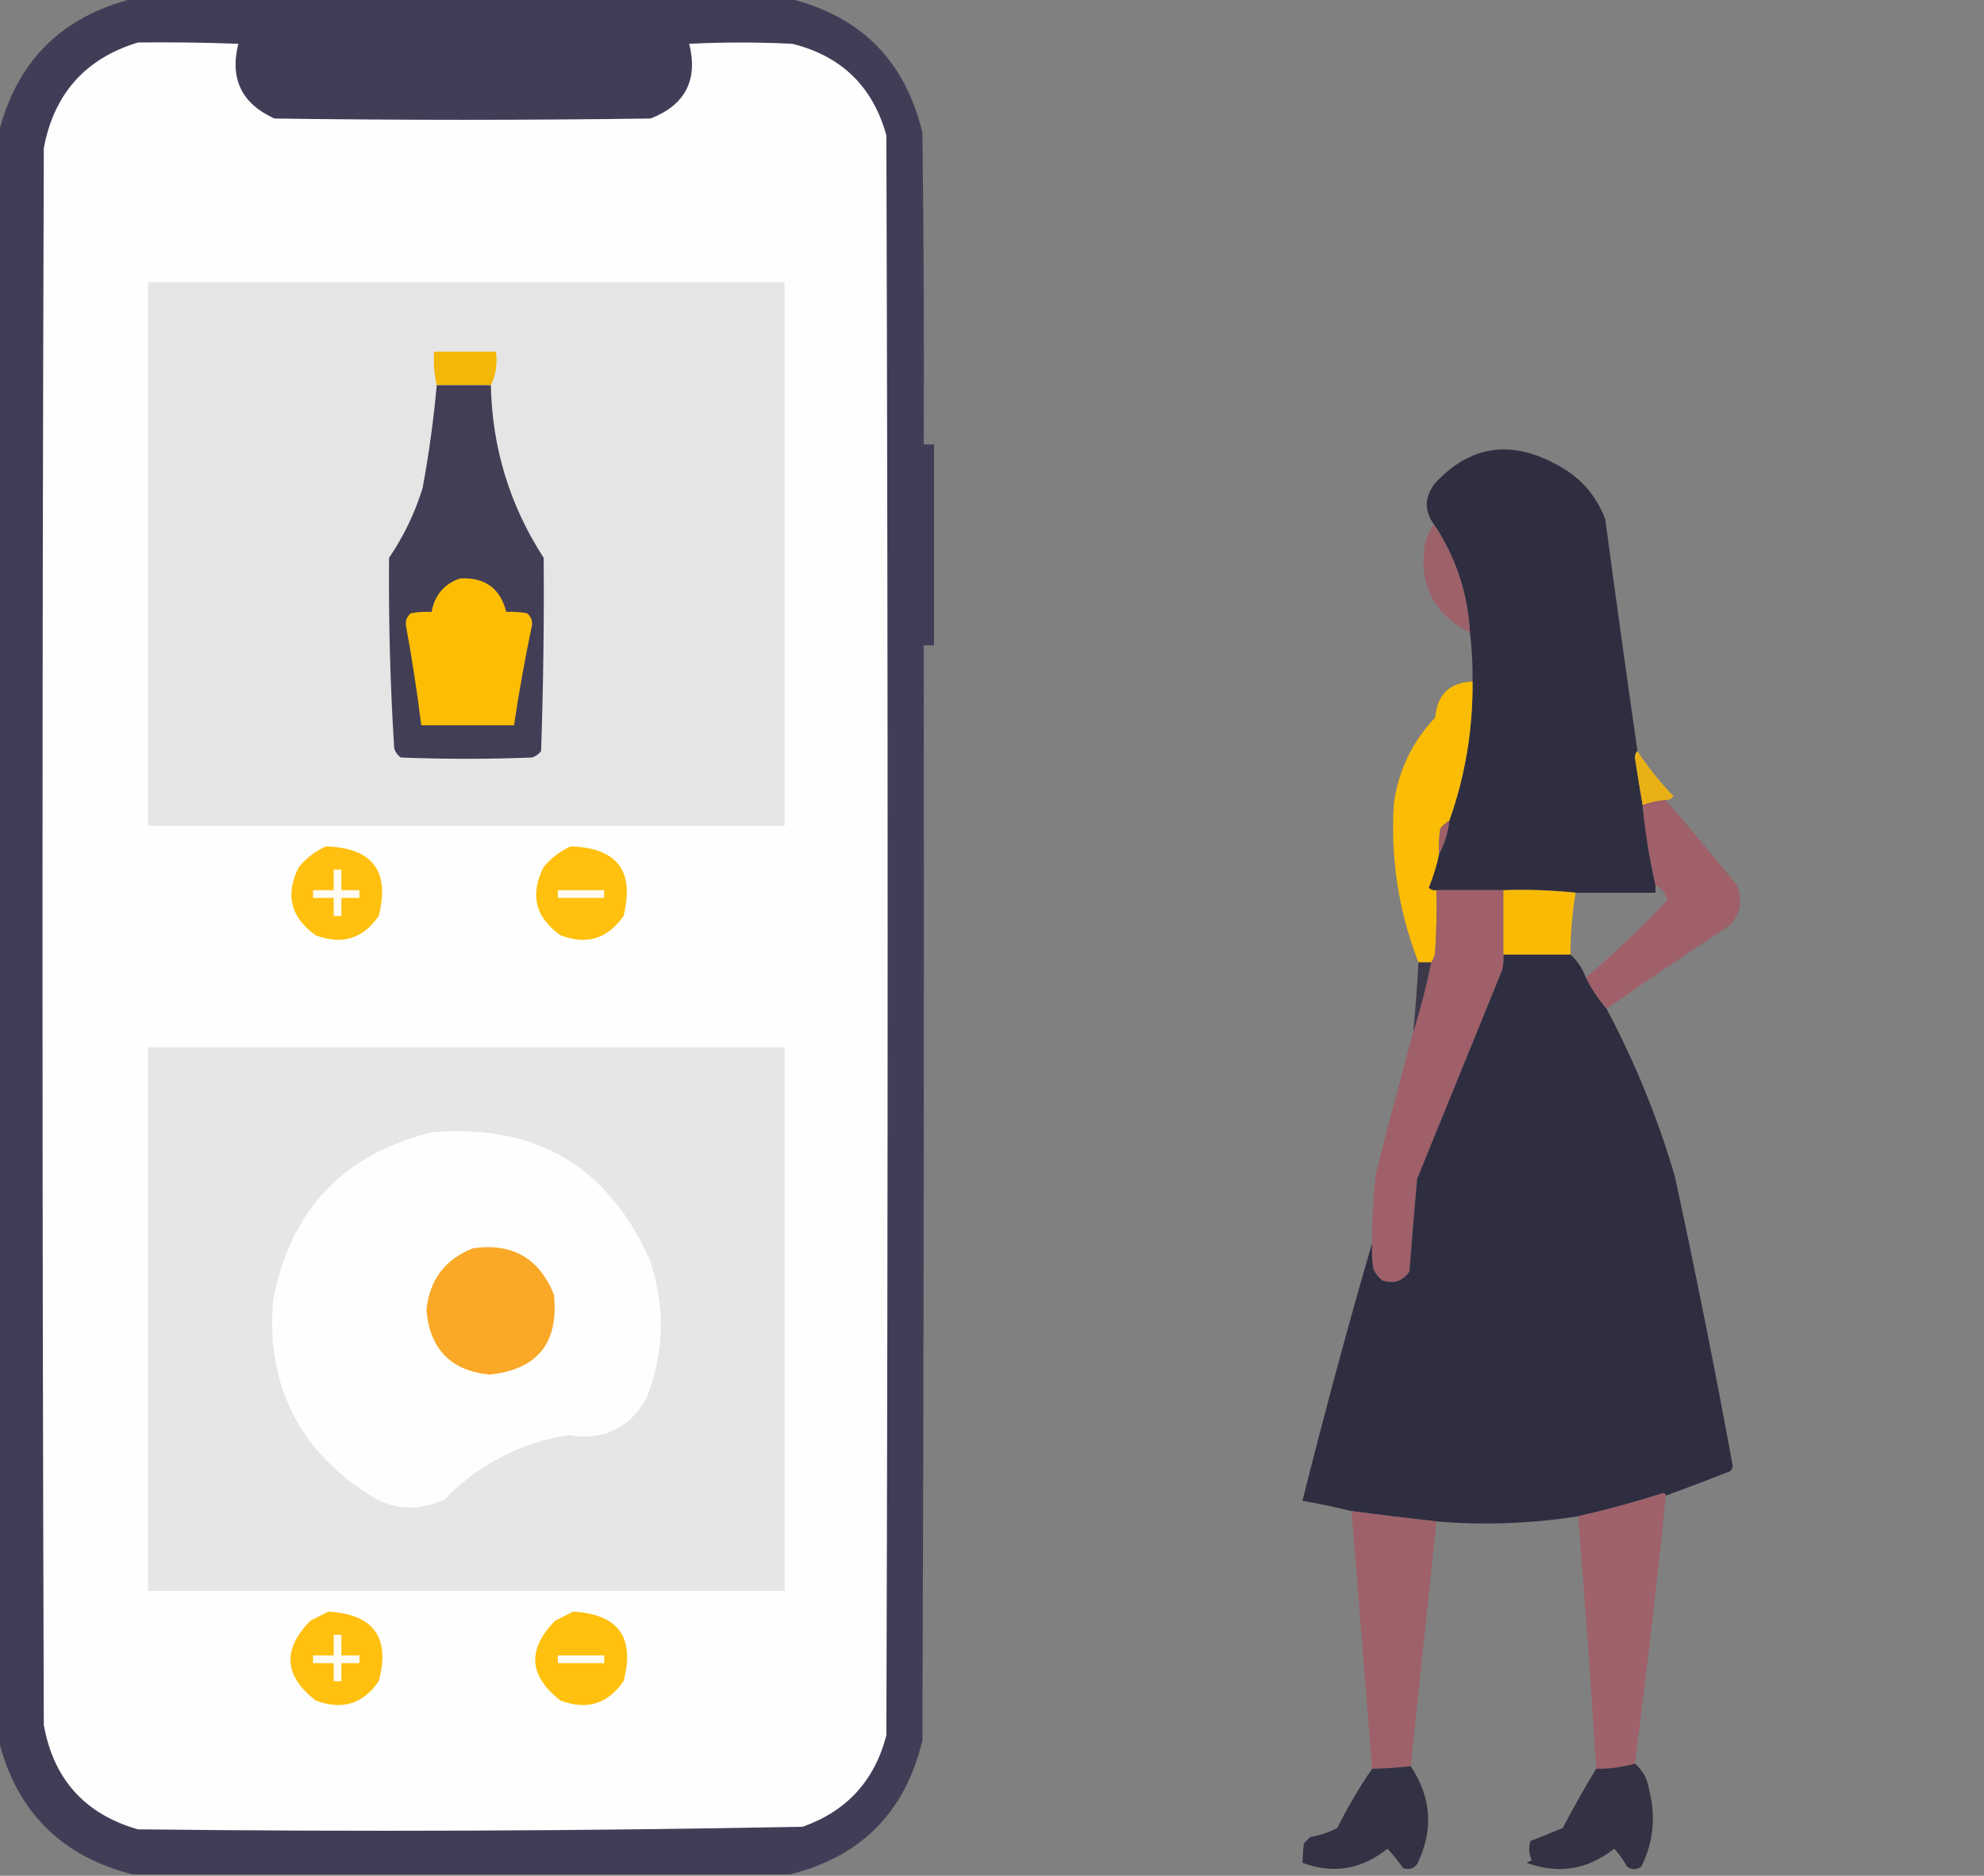 <?xml version="1.0" encoding="UTF-8"?>
<!DOCTYPE svg PUBLIC "-//W3C//DTD SVG 1.1//EN" "http://www.w3.org/Graphics/SVG/1.1/DTD/svg11.dtd">
<svg xmlns="http://www.w3.org/2000/svg" version="1.1" width="770px" height="728px" style="shape-rendering:geometricPrecision; text-rendering:geometricPrecision; image-rendering:optimizeQuality; fill-rule:evenodd; clip-rule:evenodd" xmlns:xlink="http://www.w3.org/1999/xlink">
<rect width="100%" height="100%" fill="#808080" stroke="none"/>
<g><path style="opacity:0.995" fill="#403e57" d="M 51.5,-0.5 C 136.5,-0.5 221.5,-0.5 306.5,-0.5C 334.152,6.319 351.319,23.653 358,51.5C 358.5,91.832 358.667,132.165 358.5,172.5C 359.833,172.5 361.167,172.5 362.5,172.5C 362.5,198.5 362.5,224.5 362.5,250.5C 361.167,250.5 359.833,250.5 358.5,250.5C 358.667,392.167 358.5,533.834 358,675.5C 351.319,703.347 334.152,720.681 306.5,727.5C 221.5,727.5 136.5,727.5 51.5,727.5C 23.829,720.496 6.496,703.163 -0.5,675.5C -0.5,467.5 -0.5,259.5 -0.5,51.5C 6.496,23.837 23.829,6.504 51.5,-0.5 Z"/></g>
<g><path style="opacity:1" fill="#fefefe" d="M 53.5,16.5 C 66.504,16.333 79.504,16.5 92.5,17C 89.111,30.556 93.778,40.223 106.5,46C 155.167,46.667 203.833,46.667 252.5,46C 265.958,40.751 270.958,31.084 267.5,17C 280.833,16.333 294.167,16.333 307.5,17C 326.566,21.733 338.733,33.566 344,52.5C 344.667,259.5 344.667,466.5 344,673.5C 339.447,691.121 328.614,702.955 311.5,709C 225.544,710.656 139.544,710.989 53.5,710C 32.954,704.09 20.788,690.59 17,669.5C 16.333,465.5 16.333,261.5 17,57.5C 20.947,36.393 33.114,22.726 53.5,16.5 Z"/></g>
<g><path style="opacity:1" fill="#e5e5e5" d="M 57.5,109.5 C 139.833,109.5 222.167,109.5 304.5,109.5C 304.5,179.833 304.5,250.167 304.5,320.5C 222.167,320.5 139.833,320.5 57.5,320.5C 57.5,250.167 57.5,179.833 57.5,109.5 Z"/></g>
<g><path style="opacity:1" fill="#f3b707" d="M 190.5,149.5 C 183.5,149.5 176.5,149.5 169.5,149.5C 168.515,145.366 168.182,141.032 168.5,136.5C 176.5,136.5 184.5,136.5 192.5,136.5C 193.097,141.294 192.43,145.627 190.5,149.5 Z"/></g>
<g><path style="opacity:1" fill="#413e56" d="M 169.5,149.5 C 176.5,149.5 183.5,149.5 190.5,149.5C 191.002,173.834 197.835,196.168 211,216.5C 211.19,241.502 210.857,266.502 210,291.5C 209.097,292.701 207.931,293.535 206.5,294C 189.5,294.667 172.5,294.667 155.5,294C 154.299,293.097 153.465,291.931 153,290.5C 151.445,265.853 150.778,241.186 151,216.5C 156.664,208.172 160.997,199.172 164,189.5C 166.475,176.142 168.309,162.809 169.5,149.5 Z"/></g>
<g><path style="opacity:0.99" fill="#2f2e41" d="M 635.5,291.5 C 634.861,292.097 634.528,292.93 634.5,294C 635.455,300.185 636.455,306.352 637.5,312.5C 638.537,323.003 640.203,333.337 642.5,343.5C 642.5,344.5 642.5,345.5 642.5,346.5C 632.167,346.5 621.833,346.5 611.5,346.5C 602.348,345.506 593.015,345.173 583.5,345.5C 574.833,345.5 566.167,345.5 557.5,345.5C 556.325,345.719 555.325,345.386 554.5,344.5C 556.242,340.275 557.576,335.941 558.5,331.5C 560.589,327.499 561.922,323.165 562.5,318.5C 568.648,301.151 571.648,283.151 571.5,264.5C 571.593,258.137 571.26,251.804 570.5,245.5C 569.602,230.14 564.935,216.14 556.5,203.5C 552.652,198.15 552.819,192.817 557,187.5C 570.419,173.081 585.919,170.581 603.5,180C 612.838,184.668 619.338,191.835 623,201.5C 627.034,231.567 631.2,261.567 635.5,291.5 Z"/></g>
<g><path style="opacity:0.968" fill="#9e6069" d="M 556.5,203.5 C 564.935,216.14 569.602,230.14 570.5,245.5C 556.505,238.512 550.671,227.179 553,211.5C 553.705,208.524 554.871,205.858 556.5,203.5 Z"/></g>
<g><path style="opacity:1" fill="#fcbd02" d="M 178.5,224.5 C 188.169,223.983 194.169,228.316 196.5,237.5C 199.187,237.336 201.854,237.503 204.5,238C 205.944,239.126 206.61,240.626 206.5,242.5C 203.778,255.441 201.445,268.441 199.5,281.5C 187.5,281.5 175.5,281.5 163.5,281.5C 161.874,268.451 159.874,255.451 157.5,242.5C 157.39,240.626 158.056,239.126 159.5,238C 162.146,237.503 164.813,237.336 167.5,237.5C 168.686,230.987 172.352,226.654 178.5,224.5 Z"/></g>
<g><path style="opacity:0.97" fill="#fdbd01" d="M 571.5,264.5 C 571.648,283.151 568.648,301.151 562.5,318.5C 561.206,319.29 560.039,320.29 559,321.5C 558.502,324.817 558.335,328.15 558.5,331.5C 557.576,335.941 556.242,340.275 554.5,344.5C 555.325,345.386 556.325,345.719 557.5,345.5C 557.666,353.507 557.5,361.507 557,369.5C 556.79,371.058 556.29,372.391 555.5,373.5C 553.833,373.5 552.167,373.5 550.5,373.5C 542.745,353.554 539.578,332.888 541,311.5C 542.871,298.759 548.205,287.759 557,278.5C 557.78,269.552 562.613,264.886 571.5,264.5 Z"/></g>
<g><path style="opacity:0.892" fill="#f5b709" d="M 635.5,291.5 C 639.573,297.747 644.24,303.581 649.5,309C 648.756,310.039 647.756,310.539 646.5,310.5C 643.402,310.756 640.402,311.422 637.5,312.5C 636.455,306.352 635.455,300.185 634.5,294C 634.528,292.93 634.861,292.097 635.5,291.5 Z"/></g>
<g><path style="opacity:0.974" fill="#a06069" d="M 646.5,310.5 C 655.832,321.335 664.999,332.335 674,343.5C 676.474,349.209 675.641,354.375 671.5,359C 655.345,369.663 639.345,380.497 623.5,391.5C 620.35,387.881 617.684,383.881 615.5,379.5C 626.434,370.069 636.934,360.069 647,349.5C 646.573,346.879 645.073,344.879 642.5,343.5C 640.203,333.337 638.537,323.003 637.5,312.5C 640.402,311.422 643.402,310.756 646.5,310.5 Z"/></g>
<g><path style="opacity:1" fill="#9d6068" d="M 562.5,318.5 C 561.922,323.165 560.589,327.499 558.5,331.5C 558.335,328.15 558.502,324.817 559,321.5C 560.039,320.29 561.206,319.29 562.5,318.5 Z"/></g>
<g><path style="opacity:1" fill="#ffc00f" d="M 126.5,328.5 C 144.555,329.049 151.388,338.049 147,355.5C 140.887,364.374 132.72,366.874 122.5,363C 112.728,356.02 110.561,347.186 116,336.5C 118.94,332.963 122.44,330.297 126.5,328.5 Z"/></g>
<g><path style="opacity:1" fill="#ffc00e" d="M 221.5,328.5 C 239.555,329.049 246.388,338.049 242,355.5C 235.887,364.374 227.72,366.874 217.5,363C 207.728,356.02 205.561,347.186 211,336.5C 213.94,332.963 217.44,330.297 221.5,328.5 Z"/></g>
<g><path style="opacity:1" fill="#fffcf3" d="M 129.5,337.5 C 130.5,337.5 131.5,337.5 132.5,337.5C 132.5,340.167 132.5,342.833 132.5,345.5C 134.833,345.5 137.167,345.5 139.5,345.5C 139.5,346.5 139.5,347.5 139.5,348.5C 137.167,348.5 134.833,348.5 132.5,348.5C 132.5,350.833 132.5,353.167 132.5,355.5C 131.5,355.5 130.5,355.5 129.5,355.5C 129.5,353.167 129.5,350.833 129.5,348.5C 126.833,348.5 124.167,348.5 121.5,348.5C 121.5,347.5 121.5,346.5 121.5,345.5C 124.167,345.5 126.833,345.5 129.5,345.5C 129.5,342.833 129.5,340.167 129.5,337.5 Z"/></g>
<g><path style="opacity:1" fill="#fffbf1" d="M 216.5,345.5 C 222.5,345.5 228.5,345.5 234.5,345.5C 234.5,346.5 234.5,347.5 234.5,348.5C 228.5,348.5 222.5,348.5 216.5,348.5C 216.5,347.5 216.5,346.5 216.5,345.5 Z"/></g>
<g><path style="opacity:0.993" fill="#9f6069" d="M 557.5,345.5 C 566.167,345.5 574.833,345.5 583.5,345.5C 583.5,353.833 583.5,362.167 583.5,370.5C 583.662,372.527 583.495,374.527 583,376.5C 572,403.5 561,430.5 550,457.5C 548.917,469.492 547.917,481.492 547,493.5C 544.487,497.212 540.987,498.378 536.5,497C 534.951,495.786 533.785,494.286 533,492.5C 532.502,489.183 532.335,485.85 532.5,482.5C 532.46,473.472 532.96,464.472 534,455.5C 538.686,437.089 543.519,418.756 548.5,400.5C 551.277,391.731 553.61,382.731 555.5,373.5C 556.29,372.391 556.79,371.058 557,369.5C 557.5,361.507 557.666,353.507 557.5,345.5 Z"/></g>
<g><path style="opacity:0.983" fill="#fabb04" d="M 583.5,345.5 C 593.015,345.173 602.348,345.506 611.5,346.5C 610.175,354.424 609.508,362.424 609.5,370.5C 600.833,370.5 592.167,370.5 583.5,370.5C 583.5,362.167 583.5,353.833 583.5,345.5 Z"/></g>
<g><path style="opacity:0.993" fill="#2f2e41" d="M 583.5,370.5 C 592.167,370.5 600.833,370.5 609.5,370.5C 612.231,372.946 614.231,375.946 615.5,379.5C 617.684,383.881 620.35,387.881 623.5,391.5C 634.52,412.216 643.353,433.883 650,456.5C 658.091,493.881 665.591,531.381 672.5,569C 672.355,569.772 672.022,570.439 671.5,571C 663.177,574.273 654.844,577.44 646.5,580.5C 646.44,579.957 646.107,579.624 645.5,579.5C 634.51,582.995 623.51,585.995 612.5,588.5C 594.221,591.365 575.888,592.031 557.5,590.5C 546.481,589.286 535.481,587.953 524.5,586.5C 518.225,584.912 511.892,583.578 505.5,582.5C 513.899,548.894 522.899,515.561 532.5,482.5C 532.335,485.85 532.502,489.183 533,492.5C 533.785,494.286 534.951,495.786 536.5,497C 540.987,498.378 544.487,497.212 547,493.5C 547.917,481.492 548.917,469.492 550,457.5C 561,430.5 572,403.5 583,376.5C 583.495,374.527 583.662,372.527 583.5,370.5 Z"/></g>
<g><path style="opacity:0.888" fill="#353043" d="M 550.5,373.5 C 552.167,373.5 553.833,373.5 555.5,373.5C 553.61,382.731 551.277,391.731 548.5,400.5C 549.37,391.519 550.037,382.519 550.5,373.5 Z"/></g>
<g><path style="opacity:1" fill="#e6e6e6" d="M 57.5,406.5 C 139.833,406.5 222.167,406.5 304.5,406.5C 304.5,476.833 304.5,547.167 304.5,617.5C 222.167,617.5 139.833,617.5 57.5,617.5C 57.5,547.167 57.5,476.833 57.5,406.5 Z"/></g>
<g><path style="opacity:1" fill="#fefefe" d="M 167.5,439.5 C 207.44,436.009 235.606,452.342 252,488.5C 258.291,506.636 257.957,524.636 251,542.5C 244.369,554.393 234.202,559.226 220.5,557C 201.698,560.067 185.698,568.4 172.5,582C 161.686,587.022 151.352,586.022 141.5,579C 115.13,561.279 103.297,536.446 106,504.5C 112.692,469.645 133.192,447.978 167.5,439.5 Z"/></g>
<g><path style="opacity:1" fill="#f9a827" d="M 183.5,484.5 C 198.764,482.28 209.264,488.28 215,502.5C 216.917,521.239 208.583,531.572 190,533.5C 174.998,531.997 166.831,523.664 165.5,508.5C 166.677,496.788 172.677,488.788 183.5,484.5 Z"/></g>
<g><path style="opacity:0.978" fill="#9f6069" d="M 646.5,580.5 C 642.987,615.266 638.987,649.933 634.5,684.5C 629.731,685.889 624.731,686.556 619.5,686.5C 617.45,653.806 615.117,621.139 612.5,588.5C 623.51,585.995 634.51,582.995 645.5,579.5C 646.107,579.624 646.44,579.957 646.5,580.5 Z"/></g>
<g><path style="opacity:0.976" fill="#9f6069" d="M 524.5,586.5 C 535.481,587.953 546.481,589.286 557.5,590.5C 554.167,622.167 550.833,653.833 547.5,685.5C 542.518,686.053 537.518,686.387 532.5,686.5C 529.926,653.131 527.26,619.797 524.5,586.5 Z"/></g>
<g><path style="opacity:1" fill="#ffc00f" d="M 127.5,625.5 C 145.039,626.538 151.539,635.538 147,652.5C 140.9,661.374 132.734,663.874 122.5,660C 110.18,650.415 109.513,640.082 120.5,629C 122.925,627.787 125.259,626.621 127.5,625.5 Z"/></g>
<g><path style="opacity:1" fill="#ffc00e" d="M 222.5,625.5 C 240.039,626.538 246.539,635.538 242,652.5C 235.9,661.374 227.734,663.874 217.5,660C 205.18,650.415 204.513,640.082 215.5,629C 217.925,627.787 220.259,626.621 222.5,625.5 Z"/></g>
<g><path style="opacity:1" fill="#fffcf4" d="M 129.5,634.5 C 130.5,634.5 131.5,634.5 132.5,634.5C 132.5,637.167 132.5,639.833 132.5,642.5C 134.833,642.5 137.167,642.5 139.5,642.5C 139.5,643.5 139.5,644.5 139.5,645.5C 137.167,645.5 134.833,645.5 132.5,645.5C 132.5,647.833 132.5,650.167 132.5,652.5C 131.5,652.5 130.5,652.5 129.5,652.5C 129.5,650.167 129.5,647.833 129.5,645.5C 126.833,645.5 124.167,645.5 121.5,645.5C 121.5,644.5 121.5,643.5 121.5,642.5C 124.167,642.5 126.833,642.5 129.5,642.5C 129.5,639.833 129.5,637.167 129.5,634.5 Z"/></g>
<g><path style="opacity:1" fill="#fffbf3" d="M 216.5,642.5 C 222.5,642.5 228.5,642.5 234.5,642.5C 234.5,643.5 234.5,644.5 234.5,645.5C 228.5,645.5 222.5,645.5 216.5,645.5C 216.5,644.5 216.5,643.5 216.5,642.5 Z"/></g>
<g><path style="opacity:0.957" fill="#2f2d40" d="M 634.5,684.5 C 637.537,687.06 639.371,690.393 640,694.5C 642.725,704.92 641.725,714.92 637,724.5C 635.186,725.76 633.353,725.76 631.5,724.5C 630.079,721.991 628.412,719.657 626.5,717.5C 616.139,725.693 604.806,727.526 592.5,723C 593.167,722.667 593.833,722.333 594.5,722C 593.398,719.599 593.231,717.099 594,714.5C 598.217,712.907 602.383,711.24 606.5,709.5C 610.592,701.644 614.925,693.977 619.5,686.5C 624.731,686.556 629.731,685.889 634.5,684.5 Z"/></g>
<g><path style="opacity:0.953" fill="#2f2e41" d="M 547.5,685.5 C 555.603,697.664 556.436,710.331 550,723.5C 548.534,725.325 546.701,725.825 544.5,725C 542.66,722.331 540.66,719.831 538.5,717.5C 528.466,725.597 517.466,727.431 505.5,723C 505.579,720.695 505.746,718.195 506,715.5C 506.833,714.667 507.667,713.833 508.5,713C 512.209,712.367 515.709,711.2 519,709.5C 523.022,701.441 527.522,693.775 532.5,686.5C 537.518,686.387 542.518,686.053 547.5,685.5 Z"/></g>
</svg>
